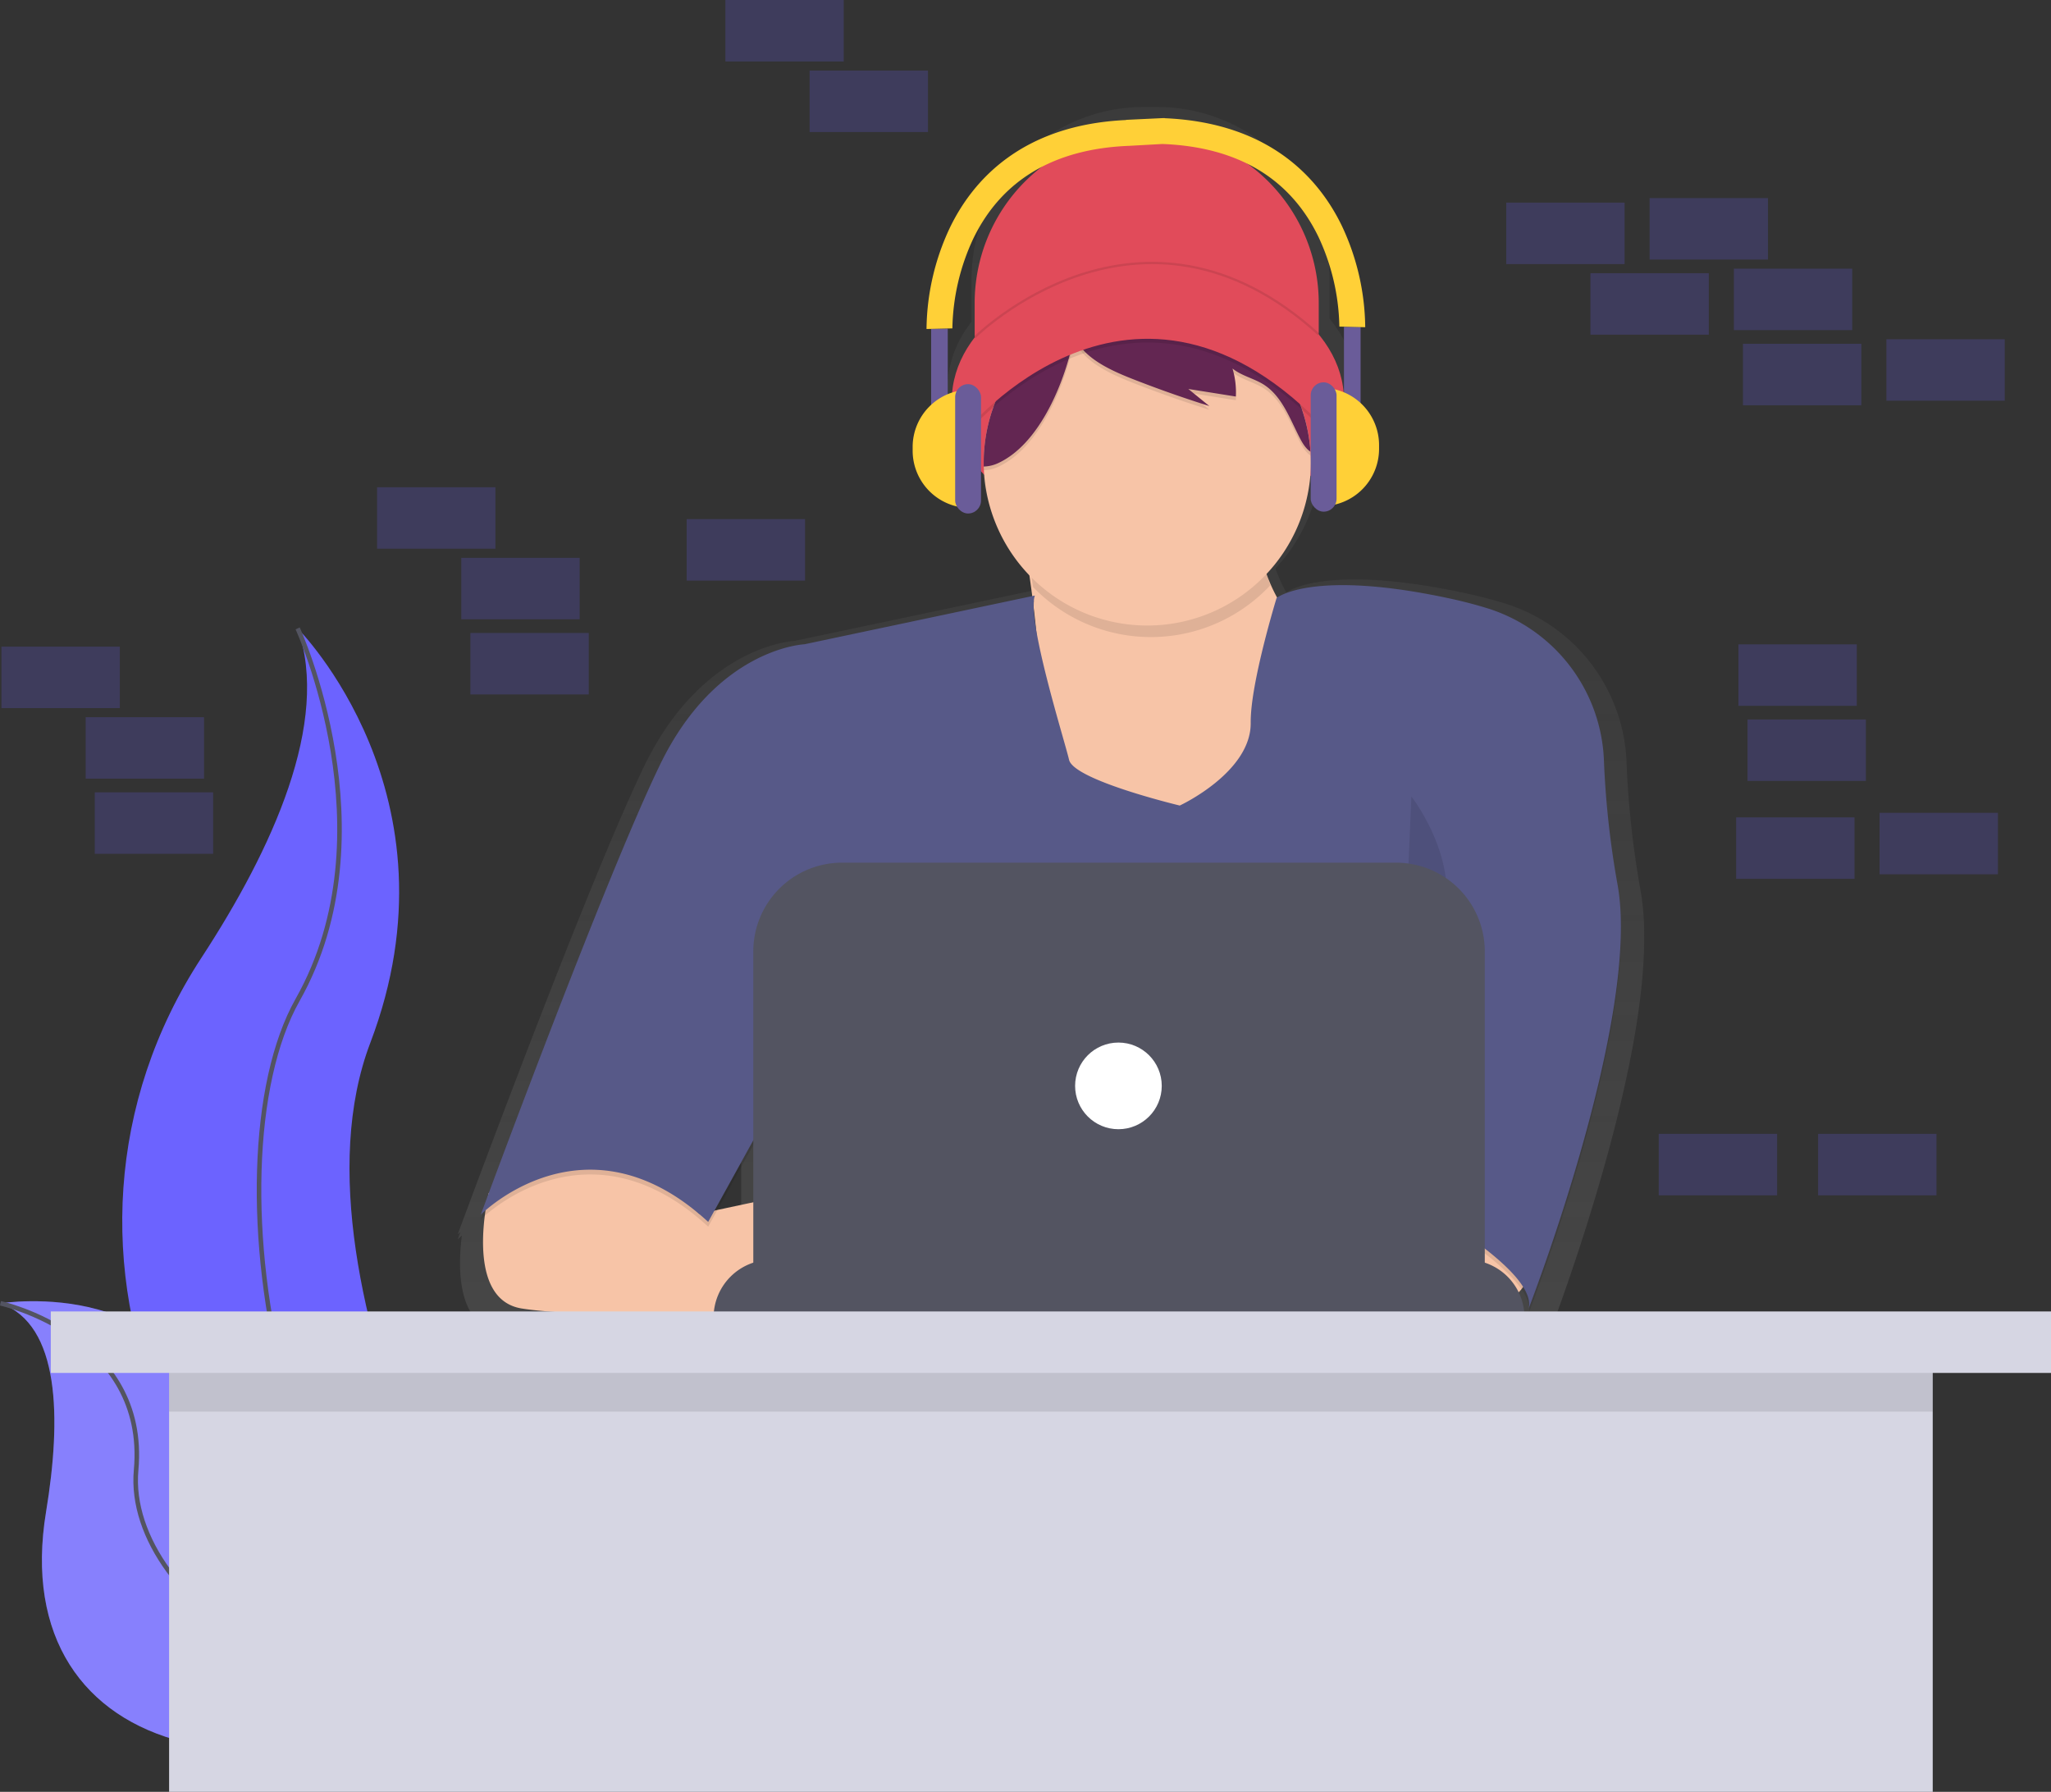 <svg data-name="Layer 1" xmlns="http://www.w3.org/2000/svg" width="900.94" height="787" viewBox="0 0 900.94 787"><rect x="0" y="0" width="900.94" height="787" fill="#333333" stroke="none"/><defs><linearGradient id="a" x1="611.05" y1="646" x2="611.05" y2="103.5" gradientUnits="userSpaceOnUse"><stop offset="0" stop-color="gray" stop-opacity=".25"/><stop offset=".54" stop-color="gray" stop-opacity=".12"/><stop offset="1" stop-color="gray" stop-opacity=".1"/></linearGradient></defs><path fill="#6c63ff" opacity=".2" d="M763.63 283h52v27h-52zm4 33h52v27h-52zm-43-229h52v27h-52zm37 31h52v27h-52zm-100-29h52v27h-52zm167 60h52v27h-52zm-63 2h52v27h-52zm-67-31h52v27h-52zm127 237h52v27h-52zm-63 2h52v27h-52z"/><path d="M130.75 276s73.29 73.29 31.92 182 70.91 289.64 70.91 289.64-1.2-.18-3.43-.57C79.63 720.5 4.84 548.35 88.58 420.5c31.08-47.59 56.62-103.36 42.17-144.5z" fill="#6c63ff"/><path d="M130.75 276s41.37 89.84 0 163.12-7.09 279 102.84 308.52" fill="none" stroke="#535461" stroke-miterlimit="10" stroke-width="2"/><path d="M.21 572.42s83.63-13.32 91.25 61.63 160.82 85.34 160.82 85.34-1 .68-2.87 1.91c-126.49 83-247.4 52.89-229.17-57.36 6.77-40.99 6.21-82.16-20.03-91.52z" fill="#6c63ff"/><path d="M.21 572.42s83.63-13.32 91.25 61.63 160.82 85.34 160.82 85.34-1 .68-2.87 1.91c-126.49 83-247.4 52.89-229.17-57.36 6.77-40.99 6.21-82.16-20.03-91.52z" fill="#f5f5f5" opacity=".2"/><path d="M.21 572.42s64.91 14.25 59.58 73.27 96.4 129.81 192.49 73.7" fill="none" stroke="#535461" stroke-miterlimit="10" stroke-width="2"/><path fill="#6c63ff" opacity=".2" d="M.63 284h52v27h-52zm37 31h52v27h-52zm281-315h52v27h-52zm410 498h52v27h-52zm-687-150h52v27h-52zm314-317h52v27h-52zm-190 183h52v27h-52zm37 31h52v27h-52zm99-17h52v27h-52zm-95 50h52v27h-52zm592 220h52v27h-52z"/><path d="M870.07 447.61a412.25 412.25 0 01-6.18-56.71 76 76 0 00-53.46-69.38c-5.46-1.68-11.47-3.25-18.11-4.66-58.2-12.36-75.88-1.57-77.89-.15a74.63 74.63 0 01-4.43-9.61c-.1-.34-.19-.68-.29-1a74.51 74.51 0 0019.91-44.89c9.71-9.84 15.38-21.72 15.38-34.51 0-11-4.2-21.32-11.55-30.25v-17.38a75.57 75.57 0 00-75.57-75.57h-6.13a75.57 75.57 0 00-75.57 75.57v18.73c-6.67 8.61-10.45 18.44-10.45 28.88 0 12.52 5.44 24.16 14.78 33.88a74.52 74.52 0 0020.74 46.34c.41 2.84.83 5.89 1.24 9.11L498.39 338s-40.14 1.65-66 55c-21.87 45.19-65.39 161.29-78.28 195.85-2.33 6.26-3.65 9.85-3.65 9.85s.43-.43 1.24-1.17l-1.24 3.37s.63-.64 1.83-1.69c-1.82 14.46-2.08 39.29 16.86 42.38 15.88 2.59 56.8 3.66 87.71 4.09H459c20.49.27 36.08.27 36.08.27v-.27h332.44v-3.41a22.91 22.91 0 00-1.83-9l.46-.56a18.25 18.25 0 013.45 8 8 8 0 01-.16.84l.2-.51a8.56 8.56 0 01-.2 2.71s42.65-109.89 42.19-175.51a111.17 111.17 0 00-1.56-20.63zM604.22 330.86a76.25 76.25 0 01-1.06-9.48v-.09c.37 3.09.73 6.29 1.06 9.57zM475 566.9v26.19l-16.4 3.51z" transform="translate(-149.42 -56.5)" fill="url(#a)"/><path d="M503.71 57.57a75.57 75.57 0 0175.57 75.57v32.24H428.14v-32.24a75.57 75.57 0 0175.57-75.57z" fill="#e14b5a"/><ellipse cx="504.24" cy="175.95" rx="86.14" ry="59.19" fill="#e14b5a"/><path d="M449.02 233.29s18 94.07 0 119.44 55 35.41 55 35.41l75.56-27.48 10.57-67.65s-46-25.9-36.47-78.22zm223.02 317.1S676.8 571 650.9 574.7a146.45 146.45 0 01-46.08-.55l-5.71-51.77h60.25zM214.7 524.01s-11.44 46.49 14.46 50.69 121 4.23 121 4.23v-55l-43.06 9.2-40.42-38.76z" fill="#f7c4a7"/><path d="M454.58 263.68l-101.21 21.4s-38.58 1.59-63.42 52.85-78.75 197.66-78.75 197.66 46-46.51 99.89 3.17l35.94-65-7.93 103.06h278.48v-48.63s58.13 31.18 53.91 48.62c0 0 49.75-128.18 39-186.43a396.18 396.18 0 01-5.94-54.5 73 73 0 00-51.38-66.67c-5.24-1.61-11-3.12-17.4-4.47-59.72-12.68-75 0-75 0s-11.57 37.64-11.36 54.7c.26 21.93-31.18 36.47-31.18 36.47s-46.51-11.1-48.62-20.08-18.75-61.58-15.03-72.15z" opacity=".1"/><path d="M454.58 261.57l-101.21 21.4s-38.58 1.59-63.42 52.85-78.76 197.68-78.76 197.68 46-46.51 99.89 3.17l35.94-65-7.93 103.03h278.49v-48.62s58.13 31.18 53.91 48.62c0 0 49.75-128.18 39-186.43a396.18 396.18 0 01-5.94-54.5 73 73 0 00-51.38-66.67c-5.24-1.61-11-3.12-17.4-4.47-59.72-12.68-75 0-75 0s-11.57 37.64-11.36 54.7c.26 21.93-31.18 36.47-31.18 36.47s-46.51-11.1-48.62-20.08-18.75-61.58-15.03-72.15z" fill="#575988"/><path d="M558 257.08a71.53 71.53 0 01-2.76-37.52l-104.66 18.49s1.51 7.91 3.22 19.76a71.86 71.86 0 00104.18-.73z" opacity=".1"/><path d="M575.85 203.17a71.88 71.88 0 01-143.73 1.74v-1.74a71.89 71.89 0 0140.29-64.59q3.23-1.58 6.64-2.84a72.39 72.39 0 0137-3.44 71.82 71.82 0 0159.61 66.1q.19 2.37.19 4.77z" fill="#f7c4a7"/><g opacity=".1"><path d="M478.94 137.43l.1-.06q-3.41 1.26-6.64 2.84a71.89 71.89 0 00-40.29 64.59v1.74a16 16 0 006.45-1.55c17.52-8.18 28-33.2 32.16-50.65 1.5-6.25 2.91-13.29 8.22-16.91z"/><path d="M533.95 139.44a71.28 71.28 0 00-17.87-5.51 23.06 23.06 0 0112.83 8.06 32.86 32.86 0 013.93 7 72.07 72.07 0 00-60.45 1.25c4.51 9.89 18.5 15.28 27.84 18.89q15.34 5.92 31 10.83l-9.24-7.5 20.87 3.32a36.15 36.15 0 00-1.46-12.3c4 3.22 9.3 4.3 13.64 7 8.13 5.13 11.52 15 15.95 23.55 1.17 2.26 2.55 4.57 4.66 6a71.91 71.91 0 00-41.7-60.59z"/></g><path d="M478.94 135.8l.1-.06q-3.41 1.26-6.64 2.84a71.89 71.89 0 00-40.29 64.59v1.74a16 16 0 006.45-1.55c17.52-8.18 28-33.2 32.16-50.65 1.5-6.21 2.91-13.28 8.22-16.91z" fill="#632652"/><path d="M533.95 137.82a71.28 71.28 0 00-17.87-5.51 23.06 23.06 0 0112.83 8.06 32.86 32.86 0 013.93 7 72.07 72.07 0 00-60.45 1.25c4.51 9.89 18.5 15.28 27.84 18.89q15.34 5.92 31 10.83l-9.24-7.5 20.87 3.32a36.15 36.15 0 00-1.46-12.3c4 3.22 9.3 4.3 13.64 7 8.13 5.13 11.52 15 15.95 23.55 1.17 2.26 2.55 4.57 4.66 6a71.91 71.91 0 00-41.7-60.59z" fill="#632652"/><path d="M423.91 191.32s74-92 159.61 0l-7.4-20.61s-40.17-58.66-68.7-46-56.55 21.67-56.55 21.67z" opacity=".1"/><path d="M423.91 189.69s74-92 159.61 0l-7.4-20.61s-40.17-58.66-68.7-46-56.55 21.67-56.55 21.67z" fill="#e14b5a"/><path d="M363.13 387.88s-15.85 42.28 6.34 80.33-19.55 53.91-19.55 53.91m270.06-172.29s27.48 34.88 9.51 66.06-16.91 106.23-16.91 106.23" opacity=".1"/><path d="M338.82 553.3h305.47a25.37 25.37 0 0125.37 25.37h-356.2a25.37 25.37 0 0125.36-25.37z" fill="#535461"/><path d="M369.9 378.89h243.32a39 39 0 0139 39v141.22H330.9V417.89a39 39 0 0139-39z" fill="#535461"/><circle cx="491.29" cy="476.93" r="19.03" fill="#fff"/><path d="M428.14 148.2s72.72-72.68 151.15-1.33" fill="none" stroke="#000" stroke-miterlimit="10" opacity=".1"/><path fill="#6a5c99" d="M590.36 143.57h7.3v41.39h-7.3z"/><path d="M580.62 170.35a25.16 25.16 0 0125.16 25.16v1.62a25.16 25.16 0 01-25.16 25.16v-51.94z" fill="#ffd037"/><rect x="575.75" y="167.92" width="11.36" height="56.81" rx="5.68" ry="5.68" fill="#6a5c99"/><path fill="#6a5c99" d="M416.32 185.77h-7.3v-41.39h7.3z"/><path d="M426.06 223.1a25.16 25.16 0 01-25.16-25.16v-1.62a25.16 25.16 0 0125.16-25.16v51.94z" fill="#ffd037"/><rect x="568.99" y="225.23" width="11.36" height="56.81" rx="5.68" ry="5.68" transform="rotate(-180 499.96 225.38)" fill="#6a5c99"/><path d="M589.5 99.33c-9.89-20.56-31.43-45.42-77.86-47.41v-.06h-.56l-16.45.78v.08c-46.12 2.12-67.56 26.89-77.42 47.38a106.59 106.59 0 00-10.22 44.4l5.68-.14 5.68-.13a96.65 96.65 0 019.23-39.52c12.52-25.72 35.56-39.39 68.47-40.66l14.55-.81c32.93 1.26 55.98 14.95 68.49 40.66a96.65 96.65 0 019.25 39.54l5.68.13 5.68.14a106.59 106.59 0 00-10.2-44.38z" fill="#ffd037"/><path fill="#d6d6e3" d="M74.28 579h774.71v208H74.28z"/><path opacity=".1" d="M74.28 593h774.71v27H74.28z"/><path fill="#d6d6e3" d="M22.31 576h878.63v27H22.31z"/></svg>